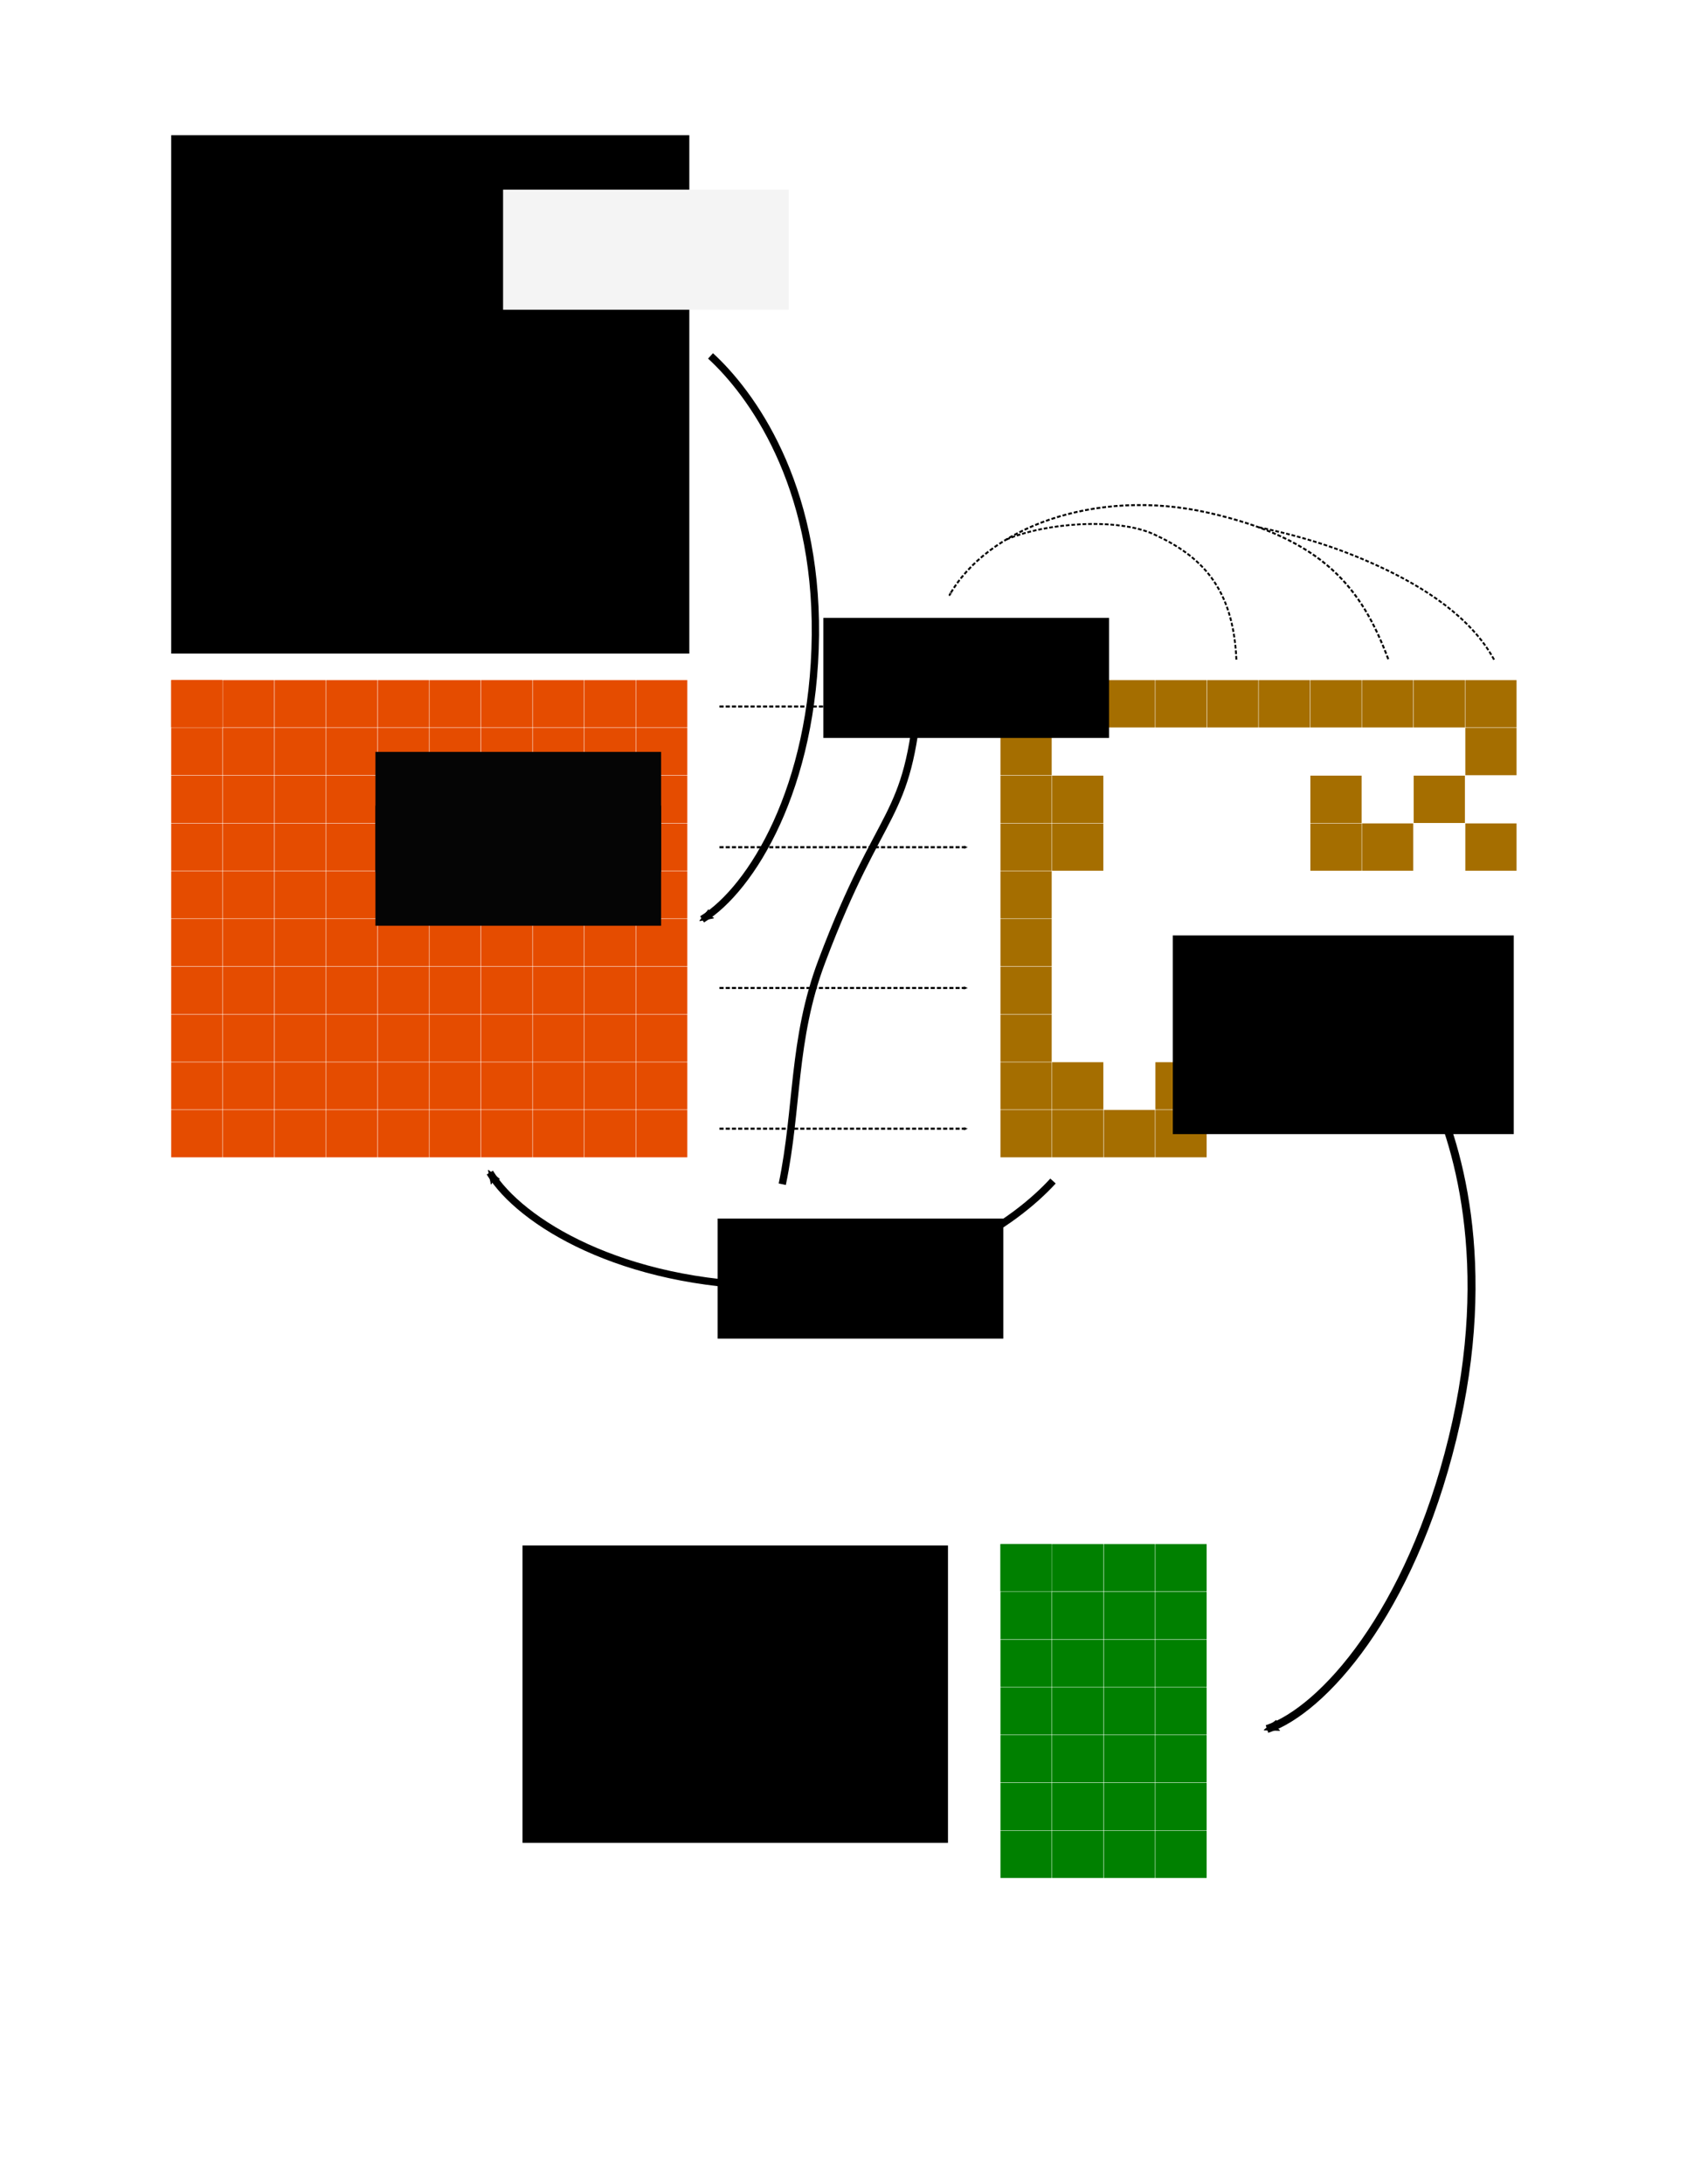 <?xml version="1.0" encoding="UTF-8" standalone="no"?>
<!-- Created with Inkscape (http://www.inkscape.org/) -->

<svg
   xmlns:dc="http://purl.org/dc/elements/1.1/"
   xmlns:cc="http://creativecommons.org/ns#"
   xmlns:rdf="http://www.w3.org/1999/02/22-rdf-syntax-ns#"
   xmlns:svg="http://www.w3.org/2000/svg"
   xmlns="http://www.w3.org/2000/svg"
   xmlns:sodipodi="http://sodipodi.sourceforge.net/DTD/sodipodi-0.dtd"
   xmlns:inkscape="http://www.inkscape.org/namespaces/inkscape"
   width="8.5in"
   height="11in"
   viewBox="0 0 215.9 279.4"
   version="1.1"
   id="svg8"
   inkscape:version="0.92.2 5c3e80d, 2017-08-06"
   sodipodi:docname="HOS2SOCconversionProcess.svg">
  <defs
     id="defs2">
    <marker
       inkscape:stockid="Arrow2Mend"
       orient="auto"
       refY="0.0"
       refX="0.0"
       id="marker13933"
       style="overflow:visible;"
       inkscape:isstock="true">
      <path
         id="path13931"
         style="fill-rule:evenodd;stroke-width:0.625;stroke-linejoin:round;stroke:#000000;stroke-opacity:1;fill:#000000;fill-opacity:1"
         d="M 8.719,4.034 L -2.207,0.016 L 8.719,-4.002 C 6.973,-1.63 6.983,1.616 8.719,4.034 z "
         transform="scale(0.6) rotate(180) translate(0,0)" />
    </marker>
    <marker
       inkscape:isstock="true"
       style="overflow:visible;"
       id="marker13555"
       refX="0.0"
       refY="0.0"
       orient="auto"
       inkscape:stockid="Arrow2Mend"
       inkscape:collect="always">
      <path
         transform="scale(0.6) rotate(180) translate(0,0)"
         d="M 8.719,4.034 L -2.207,0.016 L 8.719,-4.002 C 6.973,-1.63 6.983,1.616 8.719,4.034 z "
         style="fill-rule:evenodd;stroke-width:0.625;stroke-linejoin:round;stroke:#000000;stroke-opacity:1;fill:#000000;fill-opacity:1"
         id="path13553" />
    </marker>
    <marker
       inkscape:stockid="Arrow2Mend"
       orient="auto"
       refY="0.0"
       refX="0.0"
       id="marker13237"
       style="overflow:visible;"
       inkscape:isstock="true"
       inkscape:collect="always">
      <path
         id="path13235"
         style="fill-rule:evenodd;stroke-width:0.625;stroke-linejoin:round;stroke:#000000;stroke-opacity:1;fill:#000000;fill-opacity:1"
         d="M 8.719,4.034 L -2.207,0.016 L 8.719,-4.002 C 6.973,-1.63 6.983,1.616 8.719,4.034 z "
         transform="scale(0.6) rotate(180) translate(0,0)" />
    </marker>
    <marker
       inkscape:isstock="true"
       style="overflow:visible;"
       id="marker13147"
       refX="0.0"
       refY="0.0"
       orient="auto"
       inkscape:stockid="Arrow2Mend"
       inkscape:collect="always">
      <path
         transform="scale(0.6) rotate(180) translate(0,0)"
         d="M 8.719,4.034 L -2.207,0.016 L 8.719,-4.002 C 6.973,-1.63 6.983,1.616 8.719,4.034 z "
         style="fill-rule:evenodd;stroke-width:0.625;stroke-linejoin:round;stroke:#000000;stroke-opacity:1;fill:#000000;fill-opacity:1"
         id="path13145" />
    </marker>
    <marker
       inkscape:stockid="Arrow2Mend"
       orient="auto"
       refY="0.0"
       refX="0.0"
       id="marker12121"
       style="overflow:visible;"
       inkscape:isstock="true">
      <path
         id="path12119"
         style="fill-rule:evenodd;stroke-width:0.625;stroke-linejoin:round;stroke:#000000;stroke-opacity:1;fill:#000000;fill-opacity:1"
         d="M 8.719,4.034 L -2.207,0.016 L 8.719,-4.002 C 6.973,-1.63 6.983,1.616 8.719,4.034 z "
         transform="scale(0.6) rotate(180) translate(0,0)" />
    </marker>
    <marker
       inkscape:isstock="true"
       style="overflow:visible;"
       id="marker11350"
       refX="0.0"
       refY="0.0"
       orient="auto"
       inkscape:stockid="Arrow2Mend">
      <path
         transform="scale(0.6) rotate(180) translate(0,0)"
         d="M 8.719,4.034 L -2.207,0.016 L 8.719,-4.002 C 6.973,-1.63 6.983,1.616 8.719,4.034 z "
         style="fill-rule:evenodd;stroke-width:0.625;stroke-linejoin:round;stroke:#000000;stroke-opacity:1;fill:#000000;fill-opacity:1"
         id="path11348" />
    </marker>
    <marker
       inkscape:stockid="Arrow2Mend"
       orient="auto"
       refY="0.0"
       refX="0.0"
       id="marker9838"
       style="overflow:visible;"
       inkscape:isstock="true"
       inkscape:collect="always">
      <path
         id="path9836"
         style="fill-rule:evenodd;stroke-width:0.625;stroke-linejoin:round;stroke:#000000;stroke-opacity:1;fill:#000000;fill-opacity:1"
         d="M 8.719,4.034 L -2.207,0.016 L 8.719,-4.002 C 6.973,-1.63 6.983,1.616 8.719,4.034 z "
         transform="scale(0.6) rotate(180) translate(0,0)" />
    </marker>
    <marker
       inkscape:stockid="Arrow2Mend"
       orient="auto"
       refY="0.0"
       refX="0.0"
       id="marker7162"
       style="overflow:visible;"
       inkscape:isstock="true">
      <path
         id="path7160"
         style="fill-rule:evenodd;stroke-width:0.625;stroke-linejoin:round;stroke:#000000;stroke-opacity:1;fill:#000000;fill-opacity:1"
         d="M 8.719,4.034 L -2.207,0.016 L 8.719,-4.002 C 6.973,-1.63 6.983,1.616 8.719,4.034 z "
         transform="scale(0.6) rotate(180) translate(0,0)" />
    </marker>
    <marker
       inkscape:isstock="true"
       style="overflow:visible;"
       id="marker6368"
       refX="0.0"
       refY="0.0"
       orient="auto"
       inkscape:stockid="Arrow2Mend"
       inkscape:collect="always">
      <path
         transform="scale(0.6) rotate(180) translate(0,0)"
         d="M 8.719,4.034 L -2.207,0.016 L 8.719,-4.002 C 6.973,-1.63 6.983,1.616 8.719,4.034 z "
         style="fill-rule:evenodd;stroke-width:0.625;stroke-linejoin:round;stroke:#000000;stroke-opacity:1;fill:#000000;fill-opacity:1"
         id="path6366" />
    </marker>
    <marker
       inkscape:stockid="Arrow2Mend"
       orient="auto"
       refY="0.0"
       refX="0.0"
       id="Arrow2Mend"
       style="overflow:visible;"
       inkscape:isstock="true"
       inkscape:collect="always">
      <path
         id="path5652"
         style="fill-rule:evenodd;stroke-width:0.625;stroke-linejoin:round;stroke:#000000;stroke-opacity:1;fill:#000000;fill-opacity:1"
         d="M 8.719,4.034 L -2.207,0.016 L 8.719,-4.002 C 6.973,-1.63 6.983,1.616 8.719,4.034 z "
         transform="scale(0.6) rotate(180) translate(0,0)" />
    </marker>
  </defs>
  <sodipodi:namedview
     id="base"
     pagecolor="#ffffff"
     bordercolor="#666666"
     borderopacity="1.0"
     inkscape:pageopacity="0.0"
     inkscape:pageshadow="2"
     inkscape:zoom="0.51"
     inkscape:cx="351.13636"
     inkscape:cy="590.90909"
     inkscape:document-units="mm"
     inkscape:current-layer="layer2"
     showgrid="false"
     units="in"
     inkscape:window-width="1366"
     inkscape:window-height="711"
     inkscape:window-x="0"
     inkscape:window-y="0"
     inkscape:window-maximized="1"
     inkscape:snap-global="false" />
  <g
     inkscape:label="Layer 1"
     inkscape:groupmode="layer"
     id="layer1"
     transform="translate(0,-17.6)">
    <rect
       inkscape:tile-y0="86.431013"
       inkscape:tile-x0="22.178506"
       inkscape:tile-h="10.442951"
       inkscape:tile-w="11.298908"
       inkscape:tile-cy="91.652489"
       inkscape:tile-cx="27.82796"
       style="opacity:1;fill:#e54c00;fill-opacity:1;stroke:none;stroke-width:0.055;stroke-miterlimit:4;stroke-dasharray:none;stroke-dashoffset:0;stroke-opacity:1"
       id="rect1121"
       width="6.556"
       height="6.055"
       x="21.91"
       y="104.6" />
    <rect
       y="104.6"
       x="21.91"
       height="6.055"
       width="6.556"
       id="use1123"
       style="opacity:1;fill:#e54c00;fill-opacity:1;stroke:none;stroke-width:0.055;stroke-miterlimit:4;stroke-dasharray:none;stroke-dashoffset:0;stroke-opacity:1"
       inkscape:tile-x0="22.178506"
       inkscape:tile-y0="86.431013" />
    <rect
       y="110.71"
       x="21.91"
       height="6.055"
       width="6.556"
       id="use1125"
       style="opacity:1;fill:#e54c00;fill-opacity:1;stroke:none;stroke-width:0.055;stroke-miterlimit:4;stroke-dasharray:none;stroke-dashoffset:0;stroke-opacity:1"
       inkscape:tile-x0="22.178506"
       inkscape:tile-y0="86.431013" />
    <rect
       y="116.82"
       x="21.91"
       height="6.055"
       width="6.556"
       id="use1127"
       style="opacity:1;fill:#e54c00;fill-opacity:1;stroke:none;stroke-width:0.055;stroke-miterlimit:4;stroke-dasharray:none;stroke-dashoffset:0;stroke-opacity:1"
       inkscape:tile-x0="22.178506"
       inkscape:tile-y0="86.431013" />
    <rect
       y="122.929"
       x="21.91"
       height="6.055"
       width="6.556"
       id="use1129"
       style="opacity:1;fill:#e54c00;fill-opacity:1;stroke:none;stroke-width:0.055;stroke-miterlimit:4;stroke-dasharray:none;stroke-dashoffset:0;stroke-opacity:1"
       inkscape:tile-x0="22.178506"
       inkscape:tile-y0="86.431013" />
    <rect
       y="129.039"
       x="21.91"
       height="6.055"
       width="6.556"
       id="use1131"
       style="opacity:1;fill:#e54c00;fill-opacity:1;stroke:none;stroke-width:0.055;stroke-miterlimit:4;stroke-dasharray:none;stroke-dashoffset:0;stroke-opacity:1"
       inkscape:tile-x0="22.178506"
       inkscape:tile-y0="86.431013" />
    <rect
       y="135.148"
       x="21.91"
       height="6.055"
       width="6.556"
       id="use1133"
       style="opacity:1;fill:#e54c00;fill-opacity:1;stroke:none;stroke-width:0.055;stroke-miterlimit:4;stroke-dasharray:none;stroke-dashoffset:0;stroke-opacity:1"
       inkscape:tile-x0="22.178506"
       inkscape:tile-y0="86.431013" />
    <rect
       y="141.258"
       x="21.91"
       height="6.055"
       width="6.556"
       id="use1135"
       style="opacity:1;fill:#e54c00;fill-opacity:1;stroke:none;stroke-width:0.055;stroke-miterlimit:4;stroke-dasharray:none;stroke-dashoffset:0;stroke-opacity:1"
       inkscape:tile-x0="22.178506"
       inkscape:tile-y0="86.431013" />
    <rect
       y="147.368"
       x="21.91"
       height="6.055"
       width="6.556"
       id="use1137"
       style="opacity:1;fill:#e54c00;fill-opacity:1;stroke:none;stroke-width:0.055;stroke-miterlimit:4;stroke-dasharray:none;stroke-dashoffset:0;stroke-opacity:1"
       inkscape:tile-x0="22.178506"
       inkscape:tile-y0="86.431013" />
    <rect
       y="153.477"
       x="21.91"
       height="6.055"
       width="6.556"
       id="use1139"
       style="opacity:1;fill:#e54c00;fill-opacity:1;stroke:none;stroke-width:0.055;stroke-miterlimit:4;stroke-dasharray:none;stroke-dashoffset:0;stroke-opacity:1"
       inkscape:tile-x0="22.178506"
       inkscape:tile-y0="86.431013" />
    <rect
       y="159.587"
       x="21.91"
       height="6.055"
       width="6.556"
       id="use1141"
       style="opacity:1;fill:#e54c00;fill-opacity:1;stroke:none;stroke-width:0.055;stroke-miterlimit:4;stroke-dasharray:none;stroke-dashoffset:0;stroke-opacity:1"
       inkscape:tile-x0="22.178506"
       inkscape:tile-y0="86.431013" />
    <rect
       y="104.6"
       x="28.52"
       height="6.055"
       width="6.556"
       id="use1143"
       style="opacity:1;fill:#e54c00;fill-opacity:1;stroke:none;stroke-width:0.055;stroke-miterlimit:4;stroke-dasharray:none;stroke-dashoffset:0;stroke-opacity:1"
       inkscape:tile-x0="22.178506"
       inkscape:tile-y0="86.431013" />
    <rect
       y="110.71"
       x="28.52"
       height="6.055"
       width="6.556"
       id="use1145"
       style="opacity:1;fill:#e54c00;fill-opacity:1;stroke:none;stroke-width:0.055;stroke-miterlimit:4;stroke-dasharray:none;stroke-dashoffset:0;stroke-opacity:1"
       inkscape:tile-x0="22.178506"
       inkscape:tile-y0="86.431013" />
    <rect
       y="116.82"
       x="28.52"
       height="6.055"
       width="6.556"
       id="use1147"
       style="opacity:1;fill:#e54c00;fill-opacity:1;stroke:none;stroke-width:0.055;stroke-miterlimit:4;stroke-dasharray:none;stroke-dashoffset:0;stroke-opacity:1"
       inkscape:tile-x0="22.178506"
       inkscape:tile-y0="86.431013" />
    <rect
       y="122.929"
       x="28.52"
       height="6.055"
       width="6.556"
       id="use1149"
       style="opacity:1;fill:#e54c00;fill-opacity:1;stroke:none;stroke-width:0.055;stroke-miterlimit:4;stroke-dasharray:none;stroke-dashoffset:0;stroke-opacity:1"
       inkscape:tile-x0="22.178506"
       inkscape:tile-y0="86.431013" />
    <rect
       y="129.039"
       x="28.52"
       height="6.055"
       width="6.556"
       id="use1151"
       style="opacity:1;fill:#e54c00;fill-opacity:1;stroke:none;stroke-width:0.055;stroke-miterlimit:4;stroke-dasharray:none;stroke-dashoffset:0;stroke-opacity:1"
       inkscape:tile-x0="22.178506"
       inkscape:tile-y0="86.431013" />
    <rect
       y="135.148"
       x="28.52"
       height="6.055"
       width="6.556"
       id="use1153"
       style="opacity:1;fill:#e54c00;fill-opacity:1;stroke:none;stroke-width:0.055;stroke-miterlimit:4;stroke-dasharray:none;stroke-dashoffset:0;stroke-opacity:1"
       inkscape:tile-x0="22.178506"
       inkscape:tile-y0="86.431013" />
    <rect
       y="141.258"
       x="28.52"
       height="6.055"
       width="6.556"
       id="use1155"
       style="opacity:1;fill:#e54c00;fill-opacity:1;stroke:none;stroke-width:0.055;stroke-miterlimit:4;stroke-dasharray:none;stroke-dashoffset:0;stroke-opacity:1"
       inkscape:tile-x0="22.178506"
       inkscape:tile-y0="86.431013" />
    <rect
       y="147.368"
       x="28.52"
       height="6.055"
       width="6.556"
       id="use1157"
       style="opacity:1;fill:#e54c00;fill-opacity:1;stroke:none;stroke-width:0.055;stroke-miterlimit:4;stroke-dasharray:none;stroke-dashoffset:0;stroke-opacity:1"
       inkscape:tile-x0="22.178506"
       inkscape:tile-y0="86.431013" />
    <rect
       y="153.477"
       x="28.52"
       height="6.055"
       width="6.556"
       id="use1159"
       style="opacity:1;fill:#e54c00;fill-opacity:1;stroke:none;stroke-width:0.055;stroke-miterlimit:4;stroke-dasharray:none;stroke-dashoffset:0;stroke-opacity:1"
       inkscape:tile-x0="22.178506"
       inkscape:tile-y0="86.431013" />
    <rect
       y="159.587"
       x="28.52"
       height="6.055"
       width="6.556"
       id="use1161"
       style="opacity:1;fill:#e54c00;fill-opacity:1;stroke:none;stroke-width:0.055;stroke-miterlimit:4;stroke-dasharray:none;stroke-dashoffset:0;stroke-opacity:1"
       inkscape:tile-x0="22.178506"
       inkscape:tile-y0="86.431013" />
    <rect
       y="104.6"
       x="35.13"
       height="6.055"
       width="6.556"
       id="use1163"
       style="opacity:1;fill:#e54c00;fill-opacity:1;stroke:none;stroke-width:0.055;stroke-miterlimit:4;stroke-dasharray:none;stroke-dashoffset:0;stroke-opacity:1"
       inkscape:tile-x0="22.178506"
       inkscape:tile-y0="86.431013" />
    <rect
       y="110.71"
       x="35.13"
       height="6.055"
       width="6.556"
       id="use1165"
       style="opacity:1;fill:#e54c00;fill-opacity:1;stroke:none;stroke-width:0.055;stroke-miterlimit:4;stroke-dasharray:none;stroke-dashoffset:0;stroke-opacity:1"
       inkscape:tile-x0="22.178506"
       inkscape:tile-y0="86.431013" />
    <rect
       y="116.82"
       x="35.13"
       height="6.055"
       width="6.556"
       id="use1167"
       style="opacity:1;fill:#e54c00;fill-opacity:1;stroke:none;stroke-width:0.055;stroke-miterlimit:4;stroke-dasharray:none;stroke-dashoffset:0;stroke-opacity:1"
       inkscape:tile-x0="22.178506"
       inkscape:tile-y0="86.431013" />
    <rect
       y="122.929"
       x="35.13"
       height="6.055"
       width="6.556"
       id="use1169"
       style="opacity:1;fill:#e54c00;fill-opacity:1;stroke:none;stroke-width:0.055;stroke-miterlimit:4;stroke-dasharray:none;stroke-dashoffset:0;stroke-opacity:1"
       inkscape:tile-x0="22.178506"
       inkscape:tile-y0="86.431013" />
    <rect
       y="129.039"
       x="35.13"
       height="6.055"
       width="6.556"
       id="use1171"
       style="opacity:1;fill:#e54c00;fill-opacity:1;stroke:none;stroke-width:0.055;stroke-miterlimit:4;stroke-dasharray:none;stroke-dashoffset:0;stroke-opacity:1"
       inkscape:tile-x0="22.178506"
       inkscape:tile-y0="86.431013" />
    <rect
       y="135.148"
       x="35.13"
       height="6.055"
       width="6.556"
       id="use1173"
       style="opacity:1;fill:#e54c00;fill-opacity:1;stroke:none;stroke-width:0.055;stroke-miterlimit:4;stroke-dasharray:none;stroke-dashoffset:0;stroke-opacity:1"
       inkscape:tile-x0="22.178506"
       inkscape:tile-y0="86.431013" />
    <rect
       y="141.258"
       x="35.13"
       height="6.055"
       width="6.556"
       id="use1175"
       style="opacity:1;fill:#e54c00;fill-opacity:1;stroke:none;stroke-width:0.055;stroke-miterlimit:4;stroke-dasharray:none;stroke-dashoffset:0;stroke-opacity:1"
       inkscape:tile-x0="22.178506"
       inkscape:tile-y0="86.431013" />
    <rect
       y="147.368"
       x="35.13"
       height="6.055"
       width="6.556"
       id="use1177"
       style="opacity:1;fill:#e54c00;fill-opacity:1;stroke:none;stroke-width:0.055;stroke-miterlimit:4;stroke-dasharray:none;stroke-dashoffset:0;stroke-opacity:1"
       inkscape:tile-x0="22.178506"
       inkscape:tile-y0="86.431013" />
    <rect
       y="153.477"
       x="35.13"
       height="6.055"
       width="6.556"
       id="use1179"
       style="opacity:1;fill:#e54c00;fill-opacity:1;stroke:none;stroke-width:0.055;stroke-miterlimit:4;stroke-dasharray:none;stroke-dashoffset:0;stroke-opacity:1"
       inkscape:tile-x0="22.178506"
       inkscape:tile-y0="86.431013" />
    <rect
       y="159.587"
       x="35.13"
       height="6.055"
       width="6.556"
       id="use1181"
       style="opacity:1;fill:#e54c00;fill-opacity:1;stroke:none;stroke-width:0.055;stroke-miterlimit:4;stroke-dasharray:none;stroke-dashoffset:0;stroke-opacity:1"
       inkscape:tile-x0="22.178506"
       inkscape:tile-y0="86.431013" />
    <rect
       y="104.6"
       x="41.741"
       height="6.055"
       width="6.556"
       id="use1183"
       style="opacity:1;fill:#e54c00;fill-opacity:1;stroke:none;stroke-width:0.055;stroke-miterlimit:4;stroke-dasharray:none;stroke-dashoffset:0;stroke-opacity:1"
       inkscape:tile-x0="22.178506"
       inkscape:tile-y0="86.431013" />
    <rect
       y="110.71"
       x="41.741"
       height="6.055"
       width="6.556"
       id="use1185"
       style="opacity:1;fill:#e54c00;fill-opacity:1;stroke:none;stroke-width:0.055;stroke-miterlimit:4;stroke-dasharray:none;stroke-dashoffset:0;stroke-opacity:1"
       inkscape:tile-x0="22.178506"
       inkscape:tile-y0="86.431013" />
    <rect
       y="116.82"
       x="41.741"
       height="6.055"
       width="6.556"
       id="use1187"
       style="opacity:1;fill:#e54c00;fill-opacity:1;stroke:none;stroke-width:0.055;stroke-miterlimit:4;stroke-dasharray:none;stroke-dashoffset:0;stroke-opacity:1"
       inkscape:tile-x0="22.178506"
       inkscape:tile-y0="86.431013" />
    <rect
       y="122.929"
       x="41.741"
       height="6.055"
       width="6.556"
       id="use1189"
       style="opacity:1;fill:#e54c00;fill-opacity:1;stroke:none;stroke-width:0.055;stroke-miterlimit:4;stroke-dasharray:none;stroke-dashoffset:0;stroke-opacity:1"
       inkscape:tile-x0="22.178506"
       inkscape:tile-y0="86.431013" />
    <rect
       y="129.039"
       x="41.741"
       height="6.055"
       width="6.556"
       id="use1191"
       style="opacity:1;fill:#e54c00;fill-opacity:1;stroke:none;stroke-width:0.055;stroke-miterlimit:4;stroke-dasharray:none;stroke-dashoffset:0;stroke-opacity:1"
       inkscape:tile-x0="22.178506"
       inkscape:tile-y0="86.431013" />
    <rect
       y="135.148"
       x="41.741"
       height="6.055"
       width="6.556"
       id="use1193"
       style="opacity:1;fill:#e54c00;fill-opacity:1;stroke:none;stroke-width:0.055;stroke-miterlimit:4;stroke-dasharray:none;stroke-dashoffset:0;stroke-opacity:1"
       inkscape:tile-x0="22.178506"
       inkscape:tile-y0="86.431013" />
    <rect
       y="141.258"
       x="41.741"
       height="6.055"
       width="6.556"
       id="use1195"
       style="opacity:1;fill:#e54c00;fill-opacity:1;stroke:none;stroke-width:0.055;stroke-miterlimit:4;stroke-dasharray:none;stroke-dashoffset:0;stroke-opacity:1"
       inkscape:tile-x0="22.178506"
       inkscape:tile-y0="86.431013" />
    <rect
       y="147.368"
       x="41.741"
       height="6.055"
       width="6.556"
       id="use1197"
       style="opacity:1;fill:#e54c00;fill-opacity:1;stroke:none;stroke-width:0.055;stroke-miterlimit:4;stroke-dasharray:none;stroke-dashoffset:0;stroke-opacity:1"
       inkscape:tile-x0="22.178506"
       inkscape:tile-y0="86.431013" />
    <rect
       y="153.477"
       x="41.741"
       height="6.055"
       width="6.556"
       id="use1199"
       style="opacity:1;fill:#e54c00;fill-opacity:1;stroke:none;stroke-width:0.055;stroke-miterlimit:4;stroke-dasharray:none;stroke-dashoffset:0;stroke-opacity:1"
       inkscape:tile-x0="22.178506"
       inkscape:tile-y0="86.431013" />
    <rect
       y="159.587"
       x="41.741"
       height="6.055"
       width="6.556"
       id="use1201"
       style="opacity:1;fill:#e54c00;fill-opacity:1;stroke:none;stroke-width:0.055;stroke-miterlimit:4;stroke-dasharray:none;stroke-dashoffset:0;stroke-opacity:1"
       inkscape:tile-x0="22.178506"
       inkscape:tile-y0="86.431013" />
    <rect
       y="104.6"
       x="48.351"
       height="6.055"
       width="6.556"
       id="use1203"
       style="opacity:1;fill:#e54c00;fill-opacity:1;stroke:none;stroke-width:0.055;stroke-miterlimit:4;stroke-dasharray:none;stroke-dashoffset:0;stroke-opacity:1"
       inkscape:tile-x0="22.178506"
       inkscape:tile-y0="86.431013" />
    <rect
       y="110.71"
       x="48.351"
       height="6.055"
       width="6.556"
       id="use1205"
       style="opacity:1;fill:#e54c00;fill-opacity:1;stroke:none;stroke-width:0.055;stroke-miterlimit:4;stroke-dasharray:none;stroke-dashoffset:0;stroke-opacity:1"
       inkscape:tile-x0="22.178506"
       inkscape:tile-y0="86.431013" />
    <rect
       y="116.82"
       x="48.351"
       height="6.055"
       width="6.556"
       id="use1207"
       style="opacity:1;fill:#e54c00;fill-opacity:1;stroke:none;stroke-width:0.055;stroke-miterlimit:4;stroke-dasharray:none;stroke-dashoffset:0;stroke-opacity:1"
       inkscape:tile-x0="22.178506"
       inkscape:tile-y0="86.431013" />
    <rect
       y="122.929"
       x="48.351"
       height="6.055"
       width="6.556"
       id="use1209"
       style="opacity:1;fill:#e54c00;fill-opacity:1;stroke:none;stroke-width:0.055;stroke-miterlimit:4;stroke-dasharray:none;stroke-dashoffset:0;stroke-opacity:1"
       inkscape:tile-x0="22.178506"
       inkscape:tile-y0="86.431013" />
    <rect
       y="129.039"
       x="48.351"
       height="6.055"
       width="6.556"
       id="use1211"
       style="opacity:1;fill:#e54c00;fill-opacity:1;stroke:none;stroke-width:0.055;stroke-miterlimit:4;stroke-dasharray:none;stroke-dashoffset:0;stroke-opacity:1"
       inkscape:tile-x0="22.178506"
       inkscape:tile-y0="86.431013" />
    <rect
       y="135.148"
       x="48.351"
       height="6.055"
       width="6.556"
       id="use1213"
       style="opacity:1;fill:#e54c00;fill-opacity:1;stroke:none;stroke-width:0.055;stroke-miterlimit:4;stroke-dasharray:none;stroke-dashoffset:0;stroke-opacity:1"
       inkscape:tile-x0="22.178506"
       inkscape:tile-y0="86.431013" />
    <rect
       y="141.258"
       x="48.351"
       height="6.055"
       width="6.556"
       id="use1215"
       style="opacity:1;fill:#e54c00;fill-opacity:1;stroke:none;stroke-width:0.055;stroke-miterlimit:4;stroke-dasharray:none;stroke-dashoffset:0;stroke-opacity:1"
       inkscape:tile-x0="22.178506"
       inkscape:tile-y0="86.431013" />
    <rect
       y="147.368"
       x="48.351"
       height="6.055"
       width="6.556"
       id="use1217"
       style="opacity:1;fill:#e54c00;fill-opacity:1;stroke:none;stroke-width:0.055;stroke-miterlimit:4;stroke-dasharray:none;stroke-dashoffset:0;stroke-opacity:1"
       inkscape:tile-x0="22.178506"
       inkscape:tile-y0="86.431013" />
    <rect
       y="153.477"
       x="48.351"
       height="6.055"
       width="6.556"
       id="use1219"
       style="opacity:1;fill:#e54c00;fill-opacity:1;stroke:none;stroke-width:0.055;stroke-miterlimit:4;stroke-dasharray:none;stroke-dashoffset:0;stroke-opacity:1"
       inkscape:tile-x0="22.178506"
       inkscape:tile-y0="86.431013" />
    <rect
       y="159.587"
       x="48.351"
       height="6.055"
       width="6.556"
       id="use1221"
       style="opacity:1;fill:#e54c00;fill-opacity:1;stroke:none;stroke-width:0.055;stroke-miterlimit:4;stroke-dasharray:none;stroke-dashoffset:0;stroke-opacity:1"
       inkscape:tile-x0="22.178506"
       inkscape:tile-y0="86.431013" />
    <rect
       y="104.6"
       x="54.961"
       height="6.055"
       width="6.556"
       id="use1223"
       style="opacity:1;fill:#e54c00;fill-opacity:1;stroke:none;stroke-width:0.055;stroke-miterlimit:4;stroke-dasharray:none;stroke-dashoffset:0;stroke-opacity:1"
       inkscape:tile-x0="22.178506"
       inkscape:tile-y0="86.431013" />
    <rect
       y="110.71"
       x="54.961"
       height="6.055"
       width="6.556"
       id="use1225"
       style="opacity:1;fill:#e54c00;fill-opacity:1;stroke:none;stroke-width:0.055;stroke-miterlimit:4;stroke-dasharray:none;stroke-dashoffset:0;stroke-opacity:1"
       inkscape:tile-x0="22.178506"
       inkscape:tile-y0="86.431013" />
    <rect
       y="116.82"
       x="54.961"
       height="6.055"
       width="6.556"
       id="use1227"
       style="opacity:1;fill:#e54c00;fill-opacity:1;stroke:none;stroke-width:0.055;stroke-miterlimit:4;stroke-dasharray:none;stroke-dashoffset:0;stroke-opacity:1"
       inkscape:tile-x0="22.178506"
       inkscape:tile-y0="86.431013" />
    <rect
       y="122.929"
       x="54.961"
       height="6.055"
       width="6.556"
       id="use1229"
       style="opacity:1;fill:#e54c00;fill-opacity:1;stroke:none;stroke-width:0.055;stroke-miterlimit:4;stroke-dasharray:none;stroke-dashoffset:0;stroke-opacity:1"
       inkscape:tile-x0="22.178506"
       inkscape:tile-y0="86.431013" />
    <rect
       y="129.039"
       x="54.961"
       height="6.055"
       width="6.556"
       id="use1231"
       style="opacity:1;fill:#e54c00;fill-opacity:1;stroke:none;stroke-width:0.055;stroke-miterlimit:4;stroke-dasharray:none;stroke-dashoffset:0;stroke-opacity:1"
       inkscape:tile-x0="22.178506"
       inkscape:tile-y0="86.431013" />
    <rect
       y="135.148"
       x="54.961"
       height="6.055"
       width="6.556"
       id="use1233"
       style="opacity:1;fill:#e54c00;fill-opacity:1;stroke:none;stroke-width:0.055;stroke-miterlimit:4;stroke-dasharray:none;stroke-dashoffset:0;stroke-opacity:1"
       inkscape:tile-x0="22.178506"
       inkscape:tile-y0="86.431013" />
    <rect
       y="141.258"
       x="54.961"
       height="6.055"
       width="6.556"
       id="use1235"
       style="opacity:1;fill:#e54c00;fill-opacity:1;stroke:none;stroke-width:0.055;stroke-miterlimit:4;stroke-dasharray:none;stroke-dashoffset:0;stroke-opacity:1"
       inkscape:tile-x0="22.178506"
       inkscape:tile-y0="86.431013" />
    <rect
       y="147.368"
       x="54.961"
       height="6.055"
       width="6.556"
       id="use1237"
       style="opacity:1;fill:#e54c00;fill-opacity:1;stroke:none;stroke-width:0.055;stroke-miterlimit:4;stroke-dasharray:none;stroke-dashoffset:0;stroke-opacity:1"
       inkscape:tile-x0="22.178506"
       inkscape:tile-y0="86.431013" />
    <rect
       y="153.477"
       x="54.961"
       height="6.055"
       width="6.556"
       id="use1239"
       style="opacity:1;fill:#e54c00;fill-opacity:1;stroke:none;stroke-width:0.055;stroke-miterlimit:4;stroke-dasharray:none;stroke-dashoffset:0;stroke-opacity:1"
       inkscape:tile-x0="22.178506"
       inkscape:tile-y0="86.431013" />
    <rect
       y="159.587"
       x="54.961"
       height="6.055"
       width="6.556"
       id="use1241"
       style="opacity:1;fill:#e54c00;fill-opacity:1;stroke:none;stroke-width:0.055;stroke-miterlimit:4;stroke-dasharray:none;stroke-dashoffset:0;stroke-opacity:1"
       inkscape:tile-x0="22.178506"
       inkscape:tile-y0="86.431013" />
    <rect
       y="104.6"
       x="61.572"
       height="6.055"
       width="6.556"
       id="use1243"
       style="opacity:1;fill:#e54c00;fill-opacity:1;stroke:none;stroke-width:0.055;stroke-miterlimit:4;stroke-dasharray:none;stroke-dashoffset:0;stroke-opacity:1"
       inkscape:tile-x0="22.178506"
       inkscape:tile-y0="86.431013" />
    <rect
       y="110.71"
       x="61.572"
       height="6.055"
       width="6.556"
       id="use1245"
       style="opacity:1;fill:#e54c00;fill-opacity:1;stroke:none;stroke-width:0.055;stroke-miterlimit:4;stroke-dasharray:none;stroke-dashoffset:0;stroke-opacity:1"
       inkscape:tile-x0="22.178506"
       inkscape:tile-y0="86.431013" />
    <rect
       y="116.82"
       x="61.572"
       height="6.055"
       width="6.556"
       id="use1247"
       style="opacity:1;fill:#e54c00;fill-opacity:1;stroke:none;stroke-width:0.055;stroke-miterlimit:4;stroke-dasharray:none;stroke-dashoffset:0;stroke-opacity:1"
       inkscape:tile-x0="22.178506"
       inkscape:tile-y0="86.431013" />
    <rect
       y="122.929"
       x="61.572"
       height="6.055"
       width="6.556"
       id="use1249"
       style="opacity:1;fill:#e54c00;fill-opacity:1;stroke:none;stroke-width:0.055;stroke-miterlimit:4;stroke-dasharray:none;stroke-dashoffset:0;stroke-opacity:1"
       inkscape:tile-x0="22.178506"
       inkscape:tile-y0="86.431013" />
    <rect
       y="129.039"
       x="61.572"
       height="6.055"
       width="6.556"
       id="use1251"
       style="opacity:1;fill:#e54c00;fill-opacity:1;stroke:none;stroke-width:0.055;stroke-miterlimit:4;stroke-dasharray:none;stroke-dashoffset:0;stroke-opacity:1"
       inkscape:tile-x0="22.178506"
       inkscape:tile-y0="86.431013" />
    <rect
       y="135.148"
       x="61.572"
       height="6.055"
       width="6.556"
       id="use1253"
       style="opacity:1;fill:#e54c00;fill-opacity:1;stroke:none;stroke-width:0.055;stroke-miterlimit:4;stroke-dasharray:none;stroke-dashoffset:0;stroke-opacity:1"
       inkscape:tile-x0="22.178506"
       inkscape:tile-y0="86.431013" />
    <rect
       y="141.258"
       x="61.572"
       height="6.055"
       width="6.556"
       id="use1255"
       style="opacity:1;fill:#e54c00;fill-opacity:1;stroke:none;stroke-width:0.055;stroke-miterlimit:4;stroke-dasharray:none;stroke-dashoffset:0;stroke-opacity:1"
       inkscape:tile-x0="22.178506"
       inkscape:tile-y0="86.431013" />
    <rect
       y="147.368"
       x="61.572"
       height="6.055"
       width="6.556"
       id="use1257"
       style="opacity:1;fill:#e54c00;fill-opacity:1;stroke:none;stroke-width:0.055;stroke-miterlimit:4;stroke-dasharray:none;stroke-dashoffset:0;stroke-opacity:1"
       inkscape:tile-x0="22.178506"
       inkscape:tile-y0="86.431013" />
    <rect
       y="153.477"
       x="61.572"
       height="6.055"
       width="6.556"
       id="use1259"
       style="opacity:1;fill:#e54c00;fill-opacity:1;stroke:none;stroke-width:0.055;stroke-miterlimit:4;stroke-dasharray:none;stroke-dashoffset:0;stroke-opacity:1"
       inkscape:tile-x0="22.178506"
       inkscape:tile-y0="86.431013" />
    <rect
       y="159.587"
       x="61.572"
       height="6.055"
       width="6.556"
       id="use1261"
       style="opacity:1;fill:#e54c00;fill-opacity:1;stroke:none;stroke-width:0.055;stroke-miterlimit:4;stroke-dasharray:none;stroke-dashoffset:0;stroke-opacity:1"
       inkscape:tile-x0="22.178506"
       inkscape:tile-y0="86.431013" />
    <rect
       y="104.6"
       x="68.182"
       height="6.055"
       width="6.556"
       id="use1263"
       style="opacity:1;fill:#e54c00;fill-opacity:1;stroke:none;stroke-width:0.055;stroke-miterlimit:4;stroke-dasharray:none;stroke-dashoffset:0;stroke-opacity:1"
       inkscape:tile-x0="22.178506"
       inkscape:tile-y0="86.431013" />
    <rect
       y="110.71"
       x="68.182"
       height="6.055"
       width="6.556"
       id="use1265"
       style="opacity:1;fill:#e54c00;fill-opacity:1;stroke:none;stroke-width:0.055;stroke-miterlimit:4;stroke-dasharray:none;stroke-dashoffset:0;stroke-opacity:1"
       inkscape:tile-x0="22.178506"
       inkscape:tile-y0="86.431013" />
    <rect
       y="116.82"
       x="68.182"
       height="6.055"
       width="6.556"
       id="use1267"
       style="opacity:1;fill:#e54c00;fill-opacity:1;stroke:none;stroke-width:0.055;stroke-miterlimit:4;stroke-dasharray:none;stroke-dashoffset:0;stroke-opacity:1"
       inkscape:tile-x0="22.178506"
       inkscape:tile-y0="86.431013" />
    <rect
       y="122.929"
       x="68.182"
       height="6.055"
       width="6.556"
       id="use1269"
       style="opacity:1;fill:#e54c00;fill-opacity:1;stroke:none;stroke-width:0.055;stroke-miterlimit:4;stroke-dasharray:none;stroke-dashoffset:0;stroke-opacity:1"
       inkscape:tile-x0="22.178506"
       inkscape:tile-y0="86.431013" />
    <rect
       y="129.039"
       x="68.182"
       height="6.055"
       width="6.556"
       id="use1271"
       style="opacity:1;fill:#e54c00;fill-opacity:1;stroke:none;stroke-width:0.055;stroke-miterlimit:4;stroke-dasharray:none;stroke-dashoffset:0;stroke-opacity:1"
       inkscape:tile-x0="22.178506"
       inkscape:tile-y0="86.431013" />
    <rect
       y="135.148"
       x="68.182"
       height="6.055"
       width="6.556"
       id="use1273"
       style="opacity:1;fill:#e54c00;fill-opacity:1;stroke:none;stroke-width:0.055;stroke-miterlimit:4;stroke-dasharray:none;stroke-dashoffset:0;stroke-opacity:1"
       inkscape:tile-x0="22.178506"
       inkscape:tile-y0="86.431013" />
    <rect
       y="141.258"
       x="68.182"
       height="6.055"
       width="6.556"
       id="use1275"
       style="opacity:1;fill:#e54c00;fill-opacity:1;stroke:none;stroke-width:0.055;stroke-miterlimit:4;stroke-dasharray:none;stroke-dashoffset:0;stroke-opacity:1"
       inkscape:tile-x0="22.178506"
       inkscape:tile-y0="86.431013" />
    <rect
       y="147.368"
       x="68.182"
       height="6.055"
       width="6.556"
       id="use1277"
       style="opacity:1;fill:#e54c00;fill-opacity:1;stroke:none;stroke-width:0.055;stroke-miterlimit:4;stroke-dasharray:none;stroke-dashoffset:0;stroke-opacity:1"
       inkscape:tile-x0="22.178506"
       inkscape:tile-y0="86.431013" />
    <rect
       y="153.477"
       x="68.182"
       height="6.055"
       width="6.556"
       id="use1279"
       style="opacity:1;fill:#e54c00;fill-opacity:1;stroke:none;stroke-width:0.055;stroke-miterlimit:4;stroke-dasharray:none;stroke-dashoffset:0;stroke-opacity:1"
       inkscape:tile-x0="22.178506"
       inkscape:tile-y0="86.431013" />
    <rect
       y="159.587"
       x="68.182"
       height="6.055"
       width="6.556"
       id="use1281"
       style="opacity:1;fill:#e54c00;fill-opacity:1;stroke:none;stroke-width:0.055;stroke-miterlimit:4;stroke-dasharray:none;stroke-dashoffset:0;stroke-opacity:1"
       inkscape:tile-x0="22.178506"
       inkscape:tile-y0="86.431013" />
    <rect
       y="104.6"
       x="74.793"
       height="6.055"
       width="6.556"
       id="use1283"
       style="opacity:1;fill:#e54c00;fill-opacity:1;stroke:none;stroke-width:0.055;stroke-miterlimit:4;stroke-dasharray:none;stroke-dashoffset:0;stroke-opacity:1"
       inkscape:tile-x0="22.178506"
       inkscape:tile-y0="86.431013" />
    <rect
       y="110.71"
       x="74.793"
       height="6.055"
       width="6.556"
       id="use1285"
       style="opacity:1;fill:#e54c00;fill-opacity:1;stroke:none;stroke-width:0.055;stroke-miterlimit:4;stroke-dasharray:none;stroke-dashoffset:0;stroke-opacity:1"
       inkscape:tile-x0="22.178506"
       inkscape:tile-y0="86.431013" />
    <rect
       y="116.82"
       x="74.793"
       height="6.055"
       width="6.556"
       id="use1287"
       style="opacity:1;fill:#e54c00;fill-opacity:1;stroke:none;stroke-width:0.055;stroke-miterlimit:4;stroke-dasharray:none;stroke-dashoffset:0;stroke-opacity:1"
       inkscape:tile-x0="22.178506"
       inkscape:tile-y0="86.431013" />
    <rect
       y="122.929"
       x="74.793"
       height="6.055"
       width="6.556"
       id="use1289"
       style="opacity:1;fill:#e54c00;fill-opacity:1;stroke:none;stroke-width:0.055;stroke-miterlimit:4;stroke-dasharray:none;stroke-dashoffset:0;stroke-opacity:1"
       inkscape:tile-x0="22.178506"
       inkscape:tile-y0="86.431013" />
    <rect
       y="129.039"
       x="74.793"
       height="6.055"
       width="6.556"
       id="use1291"
       style="opacity:1;fill:#e54c00;fill-opacity:1;stroke:none;stroke-width:0.055;stroke-miterlimit:4;stroke-dasharray:none;stroke-dashoffset:0;stroke-opacity:1"
       inkscape:tile-x0="22.178506"
       inkscape:tile-y0="86.431013" />
    <rect
       y="135.148"
       x="74.793"
       height="6.055"
       width="6.556"
       id="use1293"
       style="opacity:1;fill:#e54c00;fill-opacity:1;stroke:none;stroke-width:0.055;stroke-miterlimit:4;stroke-dasharray:none;stroke-dashoffset:0;stroke-opacity:1"
       inkscape:tile-x0="22.178506"
       inkscape:tile-y0="86.431013" />
    <rect
       y="141.258"
       x="74.793"
       height="6.055"
       width="6.556"
       id="use1295"
       style="opacity:1;fill:#e54c00;fill-opacity:1;stroke:none;stroke-width:0.055;stroke-miterlimit:4;stroke-dasharray:none;stroke-dashoffset:0;stroke-opacity:1"
       inkscape:tile-x0="22.178506"
       inkscape:tile-y0="86.431013" />
    <rect
       y="147.368"
       x="74.793"
       height="6.055"
       width="6.556"
       id="use1297"
       style="opacity:1;fill:#e54c00;fill-opacity:1;stroke:none;stroke-width:0.055;stroke-miterlimit:4;stroke-dasharray:none;stroke-dashoffset:0;stroke-opacity:1"
       inkscape:tile-x0="22.178506"
       inkscape:tile-y0="86.431013" />
    <rect
       y="153.477"
       x="74.793"
       height="6.055"
       width="6.556"
       id="use1299"
       style="opacity:1;fill:#e54c00;fill-opacity:1;stroke:none;stroke-width:0.055;stroke-miterlimit:4;stroke-dasharray:none;stroke-dashoffset:0;stroke-opacity:1"
       inkscape:tile-x0="22.178506"
       inkscape:tile-y0="86.431013" />
    <rect
       y="159.587"
       x="74.793"
       height="6.055"
       width="6.556"
       id="use1301"
       style="opacity:1;fill:#e54c00;fill-opacity:1;stroke:none;stroke-width:0.055;stroke-miterlimit:4;stroke-dasharray:none;stroke-dashoffset:0;stroke-opacity:1"
       inkscape:tile-x0="22.178506"
       inkscape:tile-y0="86.431013" />
    <rect
       y="104.6"
       x="81.403"
       height="6.055"
       width="6.556"
       id="use1303"
       style="opacity:1;fill:#e54c00;fill-opacity:1;stroke:none;stroke-width:0.055;stroke-miterlimit:4;stroke-dasharray:none;stroke-dashoffset:0;stroke-opacity:1"
       inkscape:tile-x0="22.178506"
       inkscape:tile-y0="86.431013" />
    <rect
       y="110.71"
       x="81.403"
       height="6.055"
       width="6.556"
       id="use1305"
       style="opacity:1;fill:#e54c00;fill-opacity:1;stroke:none;stroke-width:0.055;stroke-miterlimit:4;stroke-dasharray:none;stroke-dashoffset:0;stroke-opacity:1"
       inkscape:tile-x0="22.178506"
       inkscape:tile-y0="86.431013" />
    <rect
       y="116.82"
       x="81.403"
       height="6.055"
       width="6.556"
       id="use1307"
       style="opacity:1;fill:#e54c00;fill-opacity:1;stroke:none;stroke-width:0.055;stroke-miterlimit:4;stroke-dasharray:none;stroke-dashoffset:0;stroke-opacity:1"
       inkscape:tile-x0="22.178506"
       inkscape:tile-y0="86.431013" />
    <rect
       y="122.929"
       x="81.403"
       height="6.055"
       width="6.556"
       id="use1309"
       style="opacity:1;fill:#e54c00;fill-opacity:1;stroke:none;stroke-width:0.055;stroke-miterlimit:4;stroke-dasharray:none;stroke-dashoffset:0;stroke-opacity:1"
       inkscape:tile-x0="22.178506"
       inkscape:tile-y0="86.431013" />
    <rect
       y="129.039"
       x="81.403"
       height="6.055"
       width="6.556"
       id="use1311"
       style="opacity:1;fill:#e54c00;fill-opacity:1;stroke:none;stroke-width:0.055;stroke-miterlimit:4;stroke-dasharray:none;stroke-dashoffset:0;stroke-opacity:1"
       inkscape:tile-x0="22.178506"
       inkscape:tile-y0="86.431013" />
    <rect
       y="135.148"
       x="81.403"
       height="6.055"
       width="6.556"
       id="use1313"
       style="opacity:1;fill:#e54c00;fill-opacity:1;stroke:none;stroke-width:0.055;stroke-miterlimit:4;stroke-dasharray:none;stroke-dashoffset:0;stroke-opacity:1"
       inkscape:tile-x0="22.178506"
       inkscape:tile-y0="86.431013" />
    <rect
       y="141.258"
       x="81.403"
       height="6.055"
       width="6.556"
       id="use1315"
       style="opacity:1;fill:#e54c00;fill-opacity:1;stroke:none;stroke-width:0.055;stroke-miterlimit:4;stroke-dasharray:none;stroke-dashoffset:0;stroke-opacity:1"
       inkscape:tile-x0="22.178506"
       inkscape:tile-y0="86.431013" />
    <rect
       y="147.368"
       x="81.403"
       height="6.055"
       width="6.556"
       id="use1317"
       style="opacity:1;fill:#e54c00;fill-opacity:1;stroke:none;stroke-width:0.055;stroke-miterlimit:4;stroke-dasharray:none;stroke-dashoffset:0;stroke-opacity:1"
       inkscape:tile-x0="22.178506"
       inkscape:tile-y0="86.431013" />
    <rect
       y="153.477"
       x="81.403"
       height="6.055"
       width="6.556"
       id="use1319"
       style="opacity:1;fill:#e54c00;fill-opacity:1;stroke:none;stroke-width:0.055;stroke-miterlimit:4;stroke-dasharray:none;stroke-dashoffset:0;stroke-opacity:1"
       inkscape:tile-x0="22.178506"
       inkscape:tile-y0="86.431013" />
    <rect
       y="159.587"
       x="81.403"
       height="6.055"
       width="6.556"
       id="use1321"
       style="opacity:1;fill:#e54c00;fill-opacity:1;stroke:none;stroke-width:0.055;stroke-miterlimit:4;stroke-dasharray:none;stroke-dashoffset:0;stroke-opacity:1"
       inkscape:tile-x0="22.178506"
       inkscape:tile-y0="86.431013" />
    <rect
       style="opacity:1;fill:#000000;fill-opacity:1;stroke:none;stroke-width:0.438;stroke-miterlimit:4;stroke-dasharray:none;stroke-dashoffset:0;stroke-opacity:1"
       id="rect5315"
       width="66.308"
       height="66.308"
       x="21.91"
       y="34.898" />
    <path
       style="fill:none;fill-rule:evenodd;stroke:#000000;stroke-width:0.934;stroke-linecap:butt;stroke-linejoin:miter;stroke-miterlimit:4;stroke-dasharray:none;stroke-opacity:1;marker-end:url(#Arrow2Mend)"
       d="m 90.932,63.125 c 5.195,4.762 13.611,16.255 13.42,35.714 -0.192,19.459 -8.151,32.475 -14.502,36.363"
       id="path5965"
       inkscape:connector-curvature="0"
       sodipodi:nodetypes="czc" />
    <rect
       y="104.6"
       x="128.037"
       height="6.055"
       width="6.556"
       id="rect6156"
       style="opacity:1;fill:#a56e00;fill-opacity:1;stroke:none;stroke-width:0.055;stroke-miterlimit:4;stroke-dasharray:none;stroke-dashoffset:0;stroke-opacity:1"
       inkscape:tile-cx="27.82796"
       inkscape:tile-cy="91.652489"
       inkscape:tile-w="11.298908"
       inkscape:tile-h="10.442951"
       inkscape:tile-x0="22.178506"
       inkscape:tile-y0="86.431013" />
    <rect
       inkscape:tile-y0="86.431013"
       inkscape:tile-x0="22.178506"
       style="opacity:1;fill:#a56e00;fill-opacity:1;stroke:none;stroke-width:0.055;stroke-miterlimit:4;stroke-dasharray:none;stroke-dashoffset:0;stroke-opacity:1"
       id="rect6158"
       width="6.556"
       height="6.055"
       x="128.037"
       y="104.6" />
    <rect
       inkscape:tile-y0="86.431013"
       inkscape:tile-x0="22.178506"
       style="opacity:1;fill:#a56e00;fill-opacity:1;stroke:none;stroke-width:0.055;stroke-miterlimit:4;stroke-dasharray:none;stroke-dashoffset:0;stroke-opacity:1"
       id="rect6160"
       width="6.556"
       height="6.055"
       x="128.037"
       y="110.71" />
    <rect
       inkscape:tile-y0="86.431013"
       inkscape:tile-x0="22.178506"
       style="opacity:1;fill:#a56e00;fill-opacity:1;stroke:none;stroke-width:0.055;stroke-miterlimit:4;stroke-dasharray:none;stroke-dashoffset:0;stroke-opacity:1"
       id="rect6162"
       width="6.556"
       height="6.055"
       x="128.037"
       y="116.82" />
    <rect
       inkscape:tile-y0="86.431013"
       inkscape:tile-x0="22.178506"
       style="opacity:1;fill:#a56e00;fill-opacity:1;stroke:none;stroke-width:0.055;stroke-miterlimit:4;stroke-dasharray:none;stroke-dashoffset:0;stroke-opacity:1"
       id="rect6164"
       width="6.556"
       height="6.055"
       x="128.037"
       y="122.929" />
    <rect
       inkscape:tile-y0="86.431013"
       inkscape:tile-x0="22.178506"
       style="opacity:1;fill:#a56e00;fill-opacity:1;stroke:none;stroke-width:0.055;stroke-miterlimit:4;stroke-dasharray:none;stroke-dashoffset:0;stroke-opacity:1"
       id="rect6166"
       width="6.556"
       height="6.055"
       x="128.037"
       y="129.039" />
    <rect
       inkscape:tile-y0="86.431013"
       inkscape:tile-x0="22.178506"
       style="opacity:1;fill:#a56e00;fill-opacity:1;stroke:none;stroke-width:0.055;stroke-miterlimit:4;stroke-dasharray:none;stroke-dashoffset:0;stroke-opacity:1"
       id="rect6168"
       width="6.556"
       height="6.055"
       x="128.037"
       y="135.148" />
    <rect
       inkscape:tile-y0="86.431013"
       inkscape:tile-x0="22.178506"
       style="opacity:1;fill:#a56e00;fill-opacity:1;stroke:none;stroke-width:0.055;stroke-miterlimit:4;stroke-dasharray:none;stroke-dashoffset:0;stroke-opacity:1"
       id="rect6170"
       width="6.556"
       height="6.055"
       x="128.037"
       y="141.258" />
    <rect
       inkscape:tile-y0="86.431013"
       inkscape:tile-x0="22.178506"
       style="opacity:1;fill:#a56e00;fill-opacity:1;stroke:none;stroke-width:0.055;stroke-miterlimit:4;stroke-dasharray:none;stroke-dashoffset:0;stroke-opacity:1"
       id="rect6172"
       width="6.556"
       height="6.055"
       x="128.037"
       y="147.368" />
    <rect
       inkscape:tile-y0="86.431013"
       inkscape:tile-x0="22.178506"
       style="opacity:1;fill:#a56e00;fill-opacity:1;stroke:none;stroke-width:0.055;stroke-miterlimit:4;stroke-dasharray:none;stroke-dashoffset:0;stroke-opacity:1"
       id="rect6174"
       width="6.556"
       height="6.055"
       x="128.037"
       y="153.477" />
    <rect
       inkscape:tile-y0="86.431013"
       inkscape:tile-x0="22.178506"
       style="opacity:1;fill:#a56e00;fill-opacity:1;stroke:none;stroke-width:0.055;stroke-miterlimit:4;stroke-dasharray:none;stroke-dashoffset:0;stroke-opacity:1"
       id="rect6176"
       width="6.556"
       height="6.055"
       x="128.037"
       y="159.587" />
    <rect
       inkscape:tile-y0="86.431013"
       inkscape:tile-x0="22.178506"
       style="opacity:1;fill:#a56e00;fill-opacity:1;stroke:none;stroke-width:0.055;stroke-miterlimit:4;stroke-dasharray:none;stroke-dashoffset:0;stroke-opacity:1"
       id="rect6178"
       width="6.556"
       height="6.055"
       x="134.647"
       y="104.6" />
    <rect
       inkscape:tile-y0="86.431013"
       inkscape:tile-x0="22.178506"
       style="opacity:1;fill:#a56e00;fill-opacity:1;stroke:none;stroke-width:0.055;stroke-miterlimit:4;stroke-dasharray:none;stroke-dashoffset:0;stroke-opacity:1"
       id="rect6182"
       width="6.556"
       height="6.055"
       x="134.647"
       y="116.82" />
    <rect
       inkscape:tile-y0="86.431013"
       inkscape:tile-x0="22.178506"
       style="opacity:1;fill:#a56e00;fill-opacity:1;stroke:none;stroke-width:0.055;stroke-miterlimit:4;stroke-dasharray:none;stroke-dashoffset:0;stroke-opacity:1"
       id="rect6184"
       width="6.556"
       height="6.055"
       x="134.647"
       y="122.929" />
    <rect
       inkscape:tile-y0="86.431013"
       inkscape:tile-x0="22.178506"
       style="opacity:1;fill:#a56e00;fill-opacity:1;stroke:none;stroke-width:0.055;stroke-miterlimit:4;stroke-dasharray:none;stroke-dashoffset:0;stroke-opacity:1"
       id="rect6194"
       width="6.556"
       height="6.055"
       x="134.647"
       y="153.477" />
    <rect
       inkscape:tile-y0="86.431013"
       inkscape:tile-x0="22.178506"
       style="opacity:1;fill:#a56e00;fill-opacity:1;stroke:none;stroke-width:0.055;stroke-miterlimit:4;stroke-dasharray:none;stroke-dashoffset:0;stroke-opacity:1"
       id="rect6196"
       width="6.556"
       height="6.055"
       x="134.647"
       y="159.587" />
    <rect
       inkscape:tile-y0="86.431013"
       inkscape:tile-x0="22.178506"
       style="opacity:1;fill:#a56e00;fill-opacity:1;stroke:none;stroke-width:0.055;stroke-miterlimit:4;stroke-dasharray:none;stroke-dashoffset:0;stroke-opacity:1"
       id="rect6198"
       width="6.556"
       height="6.055"
       x="141.258"
       y="104.6" />
    <rect
       inkscape:tile-y0="86.431013"
       inkscape:tile-x0="22.178506"
       style="opacity:1;fill:#a56e00;fill-opacity:1;stroke:none;stroke-width:0.055;stroke-miterlimit:4;stroke-dasharray:none;stroke-dashoffset:0;stroke-opacity:1"
       id="rect6216"
       width="6.556"
       height="6.055"
       x="141.258"
       y="159.587" />
    <rect
       inkscape:tile-y0="86.431013"
       inkscape:tile-x0="22.178506"
       style="opacity:1;fill:#a56e00;fill-opacity:1;stroke:none;stroke-width:0.055;stroke-miterlimit:4;stroke-dasharray:none;stroke-dashoffset:0;stroke-opacity:1"
       id="rect6218"
       width="6.556"
       height="6.055"
       x="147.868"
       y="104.6" />
    <rect
       inkscape:tile-y0="86.431013"
       inkscape:tile-x0="22.178506"
       style="opacity:1;fill:#a56e00;fill-opacity:1;stroke:none;stroke-width:0.055;stroke-miterlimit:4;stroke-dasharray:none;stroke-dashoffset:0;stroke-opacity:1"
       id="rect6234"
       width="6.556"
       height="6.055"
       x="147.868"
       y="153.477" />
    <rect
       inkscape:tile-y0="86.431013"
       inkscape:tile-x0="22.178506"
       style="opacity:1;fill:#a56e00;fill-opacity:1;stroke:none;stroke-width:0.055;stroke-miterlimit:4;stroke-dasharray:none;stroke-dashoffset:0;stroke-opacity:1"
       id="rect6236"
       width="6.556"
       height="6.055"
       x="147.868"
       y="159.587" />
    <rect
       inkscape:tile-y0="86.431013"
       inkscape:tile-x0="22.178506"
       style="opacity:1;fill:#a56e00;fill-opacity:1;stroke:none;stroke-width:0.055;stroke-miterlimit:4;stroke-dasharray:none;stroke-dashoffset:0;stroke-opacity:1"
       id="rect6238"
       width="6.556"
       height="6.055"
       x="154.478"
       y="104.6" />
    <rect
       inkscape:tile-y0="86.431013"
       inkscape:tile-x0="22.178506"
       style="opacity:1;fill:#a56e00;fill-opacity:1;stroke:none;stroke-width:0.055;stroke-miterlimit:4;stroke-dasharray:none;stroke-dashoffset:0;stroke-opacity:1"
       id="rect6258"
       width="6.556"
       height="6.055"
       x="161.089"
       y="104.6" />
    <rect
       inkscape:tile-y0="86.431013"
       inkscape:tile-x0="22.178506"
       style="opacity:1;fill:#a56e00;fill-opacity:1;stroke:none;stroke-width:0.055;stroke-miterlimit:4;stroke-dasharray:none;stroke-dashoffset:0;stroke-opacity:1"
       id="rect6278"
       width="6.556"
       height="6.055"
       x="167.699"
       y="104.6" />
    <rect
       inkscape:tile-y0="86.431013"
       inkscape:tile-x0="22.178506"
       style="opacity:1;fill:#a56e00;fill-opacity:1;stroke:none;stroke-width:0.055;stroke-miterlimit:4;stroke-dasharray:none;stroke-dashoffset:0;stroke-opacity:1"
       id="rect6282"
       width="6.556"
       height="6.055"
       x="167.699"
       y="116.82" />
    <rect
       inkscape:tile-y0="86.431013"
       inkscape:tile-x0="22.178506"
       style="opacity:1;fill:#a56e00;fill-opacity:1;stroke:none;stroke-width:0.055;stroke-miterlimit:4;stroke-dasharray:none;stroke-dashoffset:0;stroke-opacity:1"
       id="rect6284"
       width="6.556"
       height="6.055"
       x="167.699"
       y="122.929" />
    <rect
       inkscape:tile-y0="86.431013"
       inkscape:tile-x0="22.178506"
       style="opacity:1;fill:#a56e00;fill-opacity:1;stroke:none;stroke-width:0.055;stroke-miterlimit:4;stroke-dasharray:none;stroke-dashoffset:0;stroke-opacity:1"
       id="rect6298"
       width="6.556"
       height="6.055"
       x="174.309"
       y="104.6" />
    <rect
       inkscape:tile-y0="86.431013"
       inkscape:tile-x0="22.178506"
       style="opacity:1;fill:#a56e00;fill-opacity:1;stroke:none;stroke-width:0.055;stroke-miterlimit:4;stroke-dasharray:none;stroke-dashoffset:0;stroke-opacity:1"
       id="rect6304"
       width="6.556"
       height="6.055"
       x="174.309"
       y="122.929" />
    <rect
       inkscape:tile-y0="86.431013"
       inkscape:tile-x0="22.178506"
       style="opacity:1;fill:#a56e00;fill-opacity:1;stroke:none;stroke-width:0.055;stroke-miterlimit:4;stroke-dasharray:none;stroke-dashoffset:0;stroke-opacity:1"
       id="rect6318"
       width="6.556"
       height="6.055"
       x="180.92"
       y="104.6" />
    <rect
       inkscape:tile-y0="86.431013"
       inkscape:tile-x0="22.178506"
       style="opacity:1;fill:#a56e00;fill-opacity:1;stroke:none;stroke-width:0.055;stroke-miterlimit:4;stroke-dasharray:none;stroke-dashoffset:0;stroke-opacity:1"
       id="rect6322"
       width="6.556"
       height="6.055"
       x="180.92"
       y="116.82" />
    <rect
       inkscape:tile-y0="86.431013"
       inkscape:tile-x0="22.178506"
       style="opacity:1;fill:#a56e00;fill-opacity:1;stroke:none;stroke-width:0.055;stroke-miterlimit:4;stroke-dasharray:none;stroke-dashoffset:0;stroke-opacity:1"
       id="rect6338"
       width="6.556"
       height="6.055"
       x="187.53"
       y="104.6" />
    <rect
       inkscape:tile-y0="86.431013"
       inkscape:tile-x0="22.178506"
       style="opacity:1;fill:#a56e00;fill-opacity:1;stroke:none;stroke-width:0.055;stroke-miterlimit:4;stroke-dasharray:none;stroke-dashoffset:0;stroke-opacity:1"
       id="rect6340"
       width="6.556"
       height="6.055"
       x="187.53"
       y="110.71" />
    <rect
       inkscape:tile-y0="86.431013"
       inkscape:tile-x0="22.178506"
       style="opacity:1;fill:#a56e00;fill-opacity:1;stroke:none;stroke-width:0.055;stroke-miterlimit:4;stroke-dasharray:none;stroke-dashoffset:0;stroke-opacity:1"
       id="rect6344"
       width="6.556"
       height="6.055"
       x="187.53"
       y="122.929" />
    <path
       sodipodi:nodetypes="czc"
       inkscape:connector-curvature="0"
       id="path6364"
       d="m 134.763,168.676 c -4.762,5.195 -16.255,13.611 -35.714,13.42 -19.459,-0.192 -32.475,-8.151 -36.363,-14.502"
       style="fill:none;fill-rule:evenodd;stroke:#000000;stroke-width:0.934;stroke-linecap:butt;stroke-linejoin:miter;stroke-miterlimit:4;stroke-dasharray:none;stroke-opacity:1;marker-end:url(#marker6368)" />
    <path
       style="fill:none;fill-rule:evenodd;stroke:#000000;stroke-width:0.934;stroke-linecap:butt;stroke-linejoin:miter;stroke-miterlimit:4;stroke-dasharray:none;stroke-opacity:1;marker-end:url(#marker7162)"
       d="m 100.114,169.085 c 2.041,-9.831 1.274,-18.49 5.061,-28.53 7.717,-20.46 11.021,-17.545 12.464,-34.472"
       id="path7158"
       inkscape:connector-curvature="0"
       sodipodi:nodetypes="csc" />
    <path
       style="fill:none;fill-rule:evenodd;stroke:#000000;stroke-width:0.247;stroke-linecap:butt;stroke-linejoin:miter;stroke-miterlimit:4;stroke-dasharray:0.494, 0.247;stroke-dashoffset:0;stroke-opacity:1;marker-end:url(#marker9838)"
       d="M 177.67,101.922 C 174.231,92.759 169.352,86.547 154.744,83.211 140.136,79.875 126.264,85.215 121.494,93.771"
       id="path9834"
       inkscape:connector-curvature="0"
       sodipodi:nodetypes="czc" />
    <path
       sodipodi:nodetypes="csc"
       inkscape:connector-curvature="0"
       id="path11346"
       d="m 191.208,101.981 c -2.924,-5.396 -8.911,-9.281 -14.915,-12.02 -4.685,-2.137 -9.444,-3.716 -15.225,-4.92"
       style="fill:none;fill-rule:evenodd;stroke:#000000;stroke-width:0.238;stroke-linecap:butt;stroke-linejoin:miter;stroke-miterlimit:4;stroke-dasharray:0.476, 0.238;stroke-dashoffset:0;stroke-opacity:1" />
    <path
       style="fill:none;fill-rule:evenodd;stroke:#000000;stroke-width:0.238;stroke-linecap:butt;stroke-linejoin:miter;stroke-miterlimit:4;stroke-dasharray:0.476, 0.238;stroke-dashoffset:0;stroke-opacity:1"
       d="m 158.229,101.981 c -0.387,-9.276 -4.583,-13.31 -10.588,-16.049 -4.685,-2.137 -13.943,-1.485 -18.977,0.743"
       id="path11406"
       inkscape:connector-curvature="0"
       sodipodi:nodetypes="csc" />
    <g
       id="g12066"
       transform="translate(48.371,25.566)"
       style="fill:#008000;fill-opacity:1">
      <rect
         inkscape:tile-y0="86.431013"
         inkscape:tile-x0="22.178506"
         inkscape:tile-h="10.442951"
         inkscape:tile-w="11.298908"
         inkscape:tile-cy="91.652489"
         inkscape:tile-cx="27.82796"
         style="opacity:1;fill:#008000;fill-opacity:1;stroke:none;stroke-width:0.055;stroke-miterlimit:4;stroke-dasharray:none;stroke-dashoffset:0;stroke-opacity:1"
         id="rect11979"
         width="6.556"
         height="6.055"
         x="79.666"
         y="189.552" />
      <rect
         y="189.552"
         x="79.666"
         height="6.055"
         width="6.556"
         id="rect11981"
         style="opacity:1;fill:#008000;fill-opacity:1;stroke:none;stroke-width:0.055;stroke-miterlimit:4;stroke-dasharray:none;stroke-dashoffset:0;stroke-opacity:1"
         inkscape:tile-x0="22.178506"
         inkscape:tile-y0="86.431013" />
      <rect
         y="195.661"
         x="79.666"
         height="6.055"
         width="6.556"
         id="rect11983"
         style="opacity:1;fill:#008000;fill-opacity:1;stroke:none;stroke-width:0.055;stroke-miterlimit:4;stroke-dasharray:none;stroke-dashoffset:0;stroke-opacity:1"
         inkscape:tile-x0="22.178506"
         inkscape:tile-y0="86.431013" />
      <rect
         y="201.771"
         x="79.666"
         height="6.055"
         width="6.556"
         id="rect11985"
         style="opacity:1;fill:#008000;fill-opacity:1;stroke:none;stroke-width:0.055;stroke-miterlimit:4;stroke-dasharray:none;stroke-dashoffset:0;stroke-opacity:1"
         inkscape:tile-x0="22.178506"
         inkscape:tile-y0="86.431013" />
      <rect
         y="207.88"
         x="79.666"
         height="6.055"
         width="6.556"
         id="rect11987"
         style="opacity:1;fill:#008000;fill-opacity:1;stroke:none;stroke-width:0.055;stroke-miterlimit:4;stroke-dasharray:none;stroke-dashoffset:0;stroke-opacity:1"
         inkscape:tile-x0="22.178506"
         inkscape:tile-y0="86.431013" />
      <rect
         y="213.99"
         x="79.666"
         height="6.055"
         width="6.556"
         id="rect11989"
         style="opacity:1;fill:#008000;fill-opacity:1;stroke:none;stroke-width:0.055;stroke-miterlimit:4;stroke-dasharray:none;stroke-dashoffset:0;stroke-opacity:1"
         inkscape:tile-x0="22.178506"
         inkscape:tile-y0="86.431013" />
      <rect
         y="220.1"
         x="79.666"
         height="6.055"
         width="6.556"
         id="rect11991"
         style="opacity:1;fill:#008000;fill-opacity:1;stroke:none;stroke-width:0.055;stroke-miterlimit:4;stroke-dasharray:none;stroke-dashoffset:0;stroke-opacity:1"
         inkscape:tile-x0="22.178506"
         inkscape:tile-y0="86.431013" />
      <rect
         y="226.209"
         x="79.666"
         height="6.055"
         width="6.556"
         id="rect11993"
         style="opacity:1;fill:#008000;fill-opacity:1;stroke:none;stroke-width:0.055;stroke-miterlimit:4;stroke-dasharray:none;stroke-dashoffset:0;stroke-opacity:1"
         inkscape:tile-x0="22.178506"
         inkscape:tile-y0="86.431013" />
      <rect
         y="189.552"
         x="86.276"
         height="6.055"
         width="6.556"
         id="rect11995"
         style="opacity:1;fill:#008000;fill-opacity:1;stroke:none;stroke-width:0.055;stroke-miterlimit:4;stroke-dasharray:none;stroke-dashoffset:0;stroke-opacity:1"
         inkscape:tile-x0="22.178506"
         inkscape:tile-y0="86.431013" />
      <rect
         y="195.661"
         x="86.276"
         height="6.055"
         width="6.556"
         id="rect11997"
         style="opacity:1;fill:#008000;fill-opacity:1;stroke:none;stroke-width:0.055;stroke-miterlimit:4;stroke-dasharray:none;stroke-dashoffset:0;stroke-opacity:1"
         inkscape:tile-x0="22.178506"
         inkscape:tile-y0="86.431013" />
      <rect
         y="201.771"
         x="86.276"
         height="6.055"
         width="6.556"
         id="rect11999"
         style="opacity:1;fill:#008000;fill-opacity:1;stroke:none;stroke-width:0.055;stroke-miterlimit:4;stroke-dasharray:none;stroke-dashoffset:0;stroke-opacity:1"
         inkscape:tile-x0="22.178506"
         inkscape:tile-y0="86.431013" />
      <rect
         y="207.88"
         x="86.276"
         height="6.055"
         width="6.556"
         id="rect12001"
         style="opacity:1;fill:#008000;fill-opacity:1;stroke:none;stroke-width:0.055;stroke-miterlimit:4;stroke-dasharray:none;stroke-dashoffset:0;stroke-opacity:1"
         inkscape:tile-x0="22.178506"
         inkscape:tile-y0="86.431013" />
      <rect
         y="213.99"
         x="86.276"
         height="6.055"
         width="6.556"
         id="rect12003"
         style="opacity:1;fill:#008000;fill-opacity:1;stroke:none;stroke-width:0.055;stroke-miterlimit:4;stroke-dasharray:none;stroke-dashoffset:0;stroke-opacity:1"
         inkscape:tile-x0="22.178506"
         inkscape:tile-y0="86.431013" />
      <rect
         y="220.1"
         x="86.276"
         height="6.055"
         width="6.556"
         id="rect12005"
         style="opacity:1;fill:#008000;fill-opacity:1;stroke:none;stroke-width:0.055;stroke-miterlimit:4;stroke-dasharray:none;stroke-dashoffset:0;stroke-opacity:1"
         inkscape:tile-x0="22.178506"
         inkscape:tile-y0="86.431013" />
      <rect
         y="226.209"
         x="86.276"
         height="6.055"
         width="6.556"
         id="rect12007"
         style="opacity:1;fill:#008000;fill-opacity:1;stroke:none;stroke-width:0.055;stroke-miterlimit:4;stroke-dasharray:none;stroke-dashoffset:0;stroke-opacity:1"
         inkscape:tile-x0="22.178506"
         inkscape:tile-y0="86.431013" />
      <rect
         y="189.552"
         x="92.887"
         height="6.055"
         width="6.556"
         id="rect12009"
         style="opacity:1;fill:#008000;fill-opacity:1;stroke:none;stroke-width:0.055;stroke-miterlimit:4;stroke-dasharray:none;stroke-dashoffset:0;stroke-opacity:1"
         inkscape:tile-x0="22.178506"
         inkscape:tile-y0="86.431013" />
      <rect
         y="195.661"
         x="92.887"
         height="6.055"
         width="6.556"
         id="rect12011"
         style="opacity:1;fill:#008000;fill-opacity:1;stroke:none;stroke-width:0.055;stroke-miterlimit:4;stroke-dasharray:none;stroke-dashoffset:0;stroke-opacity:1"
         inkscape:tile-x0="22.178506"
         inkscape:tile-y0="86.431013" />
      <rect
         y="201.771"
         x="92.887"
         height="6.055"
         width="6.556"
         id="rect12013"
         style="opacity:1;fill:#008000;fill-opacity:1;stroke:none;stroke-width:0.055;stroke-miterlimit:4;stroke-dasharray:none;stroke-dashoffset:0;stroke-opacity:1"
         inkscape:tile-x0="22.178506"
         inkscape:tile-y0="86.431013" />
      <rect
         y="207.88"
         x="92.887"
         height="6.055"
         width="6.556"
         id="rect12015"
         style="opacity:1;fill:#008000;fill-opacity:1;stroke:none;stroke-width:0.055;stroke-miterlimit:4;stroke-dasharray:none;stroke-dashoffset:0;stroke-opacity:1"
         inkscape:tile-x0="22.178506"
         inkscape:tile-y0="86.431013" />
      <rect
         y="213.99"
         x="92.887"
         height="6.055"
         width="6.556"
         id="rect12017"
         style="opacity:1;fill:#008000;fill-opacity:1;stroke:none;stroke-width:0.055;stroke-miterlimit:4;stroke-dasharray:none;stroke-dashoffset:0;stroke-opacity:1"
         inkscape:tile-x0="22.178506"
         inkscape:tile-y0="86.431013" />
      <rect
         y="220.1"
         x="92.887"
         height="6.055"
         width="6.556"
         id="rect12019"
         style="opacity:1;fill:#008000;fill-opacity:1;stroke:none;stroke-width:0.055;stroke-miterlimit:4;stroke-dasharray:none;stroke-dashoffset:0;stroke-opacity:1"
         inkscape:tile-x0="22.178506"
         inkscape:tile-y0="86.431013" />
      <rect
         y="226.209"
         x="92.887"
         height="6.055"
         width="6.556"
         id="rect12021"
         style="opacity:1;fill:#008000;fill-opacity:1;stroke:none;stroke-width:0.055;stroke-miterlimit:4;stroke-dasharray:none;stroke-dashoffset:0;stroke-opacity:1"
         inkscape:tile-x0="22.178506"
         inkscape:tile-y0="86.431013" />
      <rect
         y="189.552"
         x="99.497"
         height="6.055"
         width="6.556"
         id="rect12023"
         style="opacity:1;fill:#008000;fill-opacity:1;stroke:none;stroke-width:0.055;stroke-miterlimit:4;stroke-dasharray:none;stroke-dashoffset:0;stroke-opacity:1"
         inkscape:tile-x0="22.178506"
         inkscape:tile-y0="86.431013" />
      <rect
         y="195.661"
         x="99.497"
         height="6.055"
         width="6.556"
         id="rect12025"
         style="opacity:1;fill:#008000;fill-opacity:1;stroke:none;stroke-width:0.055;stroke-miterlimit:4;stroke-dasharray:none;stroke-dashoffset:0;stroke-opacity:1"
         inkscape:tile-x0="22.178506"
         inkscape:tile-y0="86.431013" />
      <rect
         y="201.771"
         x="99.497"
         height="6.055"
         width="6.556"
         id="rect12027"
         style="opacity:1;fill:#008000;fill-opacity:1;stroke:none;stroke-width:0.055;stroke-miterlimit:4;stroke-dasharray:none;stroke-dashoffset:0;stroke-opacity:1"
         inkscape:tile-x0="22.178506"
         inkscape:tile-y0="86.431013" />
      <rect
         y="207.88"
         x="99.497"
         height="6.055"
         width="6.556"
         id="rect12029"
         style="opacity:1;fill:#008000;fill-opacity:1;stroke:none;stroke-width:0.055;stroke-miterlimit:4;stroke-dasharray:none;stroke-dashoffset:0;stroke-opacity:1"
         inkscape:tile-x0="22.178506"
         inkscape:tile-y0="86.431013" />
      <rect
         y="213.99"
         x="99.497"
         height="6.055"
         width="6.556"
         id="rect12031"
         style="opacity:1;fill:#008000;fill-opacity:1;stroke:none;stroke-width:0.055;stroke-miterlimit:4;stroke-dasharray:none;stroke-dashoffset:0;stroke-opacity:1"
         inkscape:tile-x0="22.178506"
         inkscape:tile-y0="86.431013" />
      <rect
         y="220.1"
         x="99.497"
         height="6.055"
         width="6.556"
         id="rect12033"
         style="opacity:1;fill:#008000;fill-opacity:1;stroke:none;stroke-width:0.055;stroke-miterlimit:4;stroke-dasharray:none;stroke-dashoffset:0;stroke-opacity:1"
         inkscape:tile-x0="22.178506"
         inkscape:tile-y0="86.431013" />
      <rect
         y="226.209"
         x="99.497"
         height="6.055"
         width="6.556"
         id="rect12035"
         style="opacity:1;fill:#008000;fill-opacity:1;stroke:none;stroke-width:0.055;stroke-miterlimit:4;stroke-dasharray:none;stroke-dashoffset:0;stroke-opacity:1"
         inkscape:tile-x0="22.178506"
         inkscape:tile-y0="86.431013" />
    </g>
    <path
       style="fill:none;fill-rule:evenodd;stroke:#000000;stroke-width:1.02;stroke-linecap:butt;stroke-linejoin:miter;stroke-miterlimit:4;stroke-dasharray:none;stroke-opacity:1;marker-end:url(#marker12121)"
       d="m 182.743,155.99 c 3.679,7.192 8.615,23.202 3.151,45.586 -5.464,22.383 -16.613,34.794 -23.746,37.201"
       id="path12117"
       inkscape:connector-curvature="0"
       sodipodi:nodetypes="czc" />
  </g>
  <g
     inkscape:groupmode="layer"
     id="layer2"
     inkscape:label="text">
    <flowRoot
       xml:space="preserve"
       id="flowRoot6047"
       style="font-style:normal;font-weight:normal;font-size:40px;line-height:25px;font-family:sans-serif;letter-spacing:0px;word-spacing:0px;fill:#000000;fill-opacity:1;stroke:none;stroke-width:1px;stroke-linecap:butt;stroke-linejoin:miter;stroke-opacity:1"
       transform="matrix(0.212,0,0,0.212,0.024,15.465)"><flowRegion
         id="flowRegion6049"><rect
           id="rect6051"
           width="172.449"
           height="72.449"
           x="496.939"
           y="299.878" /></flowRegion><flowPara
         id="flowPara6053">dietrich</flowPara></flowRoot>    <flowRoot
       transform="matrix(0.212,0,0,0.212,-13.511,92.301)"
       style="font-style:normal;font-weight:normal;font-size:40px;line-height:25px;font-family:sans-serif;letter-spacing:0px;word-spacing:0px;fill:#000000;fill-opacity:1;stroke:none;stroke-width:1px;stroke-linecap:butt;stroke-linejoin:miter;stroke-opacity:1"
       id="flowRoot7144"
       xml:space="preserve"><flowRegion
         id="flowRegion7140"><rect
           y="299.878"
           x="496.939"
           height="72.449"
           width="172.449"
           id="rect7138" /></flowRegion><flowPara
         id="flowPara7142">diffs</flowPara></flowRoot>    <flowRoot
       transform="matrix(0.212,0,0,0.212,-40.968,-39.315)"
       style="font-style:normal;font-weight:normal;font-size:40px;line-height:25px;font-family:sans-serif;letter-spacing:0px;word-spacing:0px;fill:#f4f4f4;fill-opacity:1;stroke:none;stroke-width:1px;stroke-linecap:butt;stroke-linejoin:miter;stroke-opacity:1"
       id="flowRoot11498"
       xml:space="preserve"><flowRegion
         id="flowRegion11494"
         style="fill:#f4f4f4;fill-opacity:1"><rect
           y="299.878"
           x="496.939"
           height="72.449"
           width="172.449"
           id="rect11492"
           style="fill:#f4f4f4;fill-opacity:1" /></flowRegion><flowPara
         id="flowPara11496">DITA</flowPara></flowRoot>    <flowRoot
       xml:space="preserve"
       id="flowRoot11506"
       style="font-style:normal;font-weight:normal;font-size:40px;line-height:25px;font-family:sans-serif;letter-spacing:0px;word-spacing:0px;fill:#050505;fill-opacity:1;stroke:none;stroke-width:1px;stroke-linecap:butt;stroke-linejoin:miter;stroke-opacity:1"
       transform="matrix(0.212,0,0,0.212,-57.303,32.607)"><flowRegion
         style="fill:#050505;fill-opacity:1"
         id="flowRegion11502"><rect
           style="fill:#050505;fill-opacity:1"
           id="rect11500"
           width="172.449"
           height="72.449"
           x="496.939"
           y="299.878" /></flowRegion><flowPara
         id="flowPara11504">DocBook</flowPara></flowRoot>    <flowRoot
       transform="matrix(0.212,0,0,0.212,-57.303,39.486)"
       style="font-style:normal;font-weight:normal;font-size:40px;line-height:25px;font-family:sans-serif;letter-spacing:0px;word-spacing:0px;fill:#050505;fill-opacity:1;stroke:none;stroke-width:1px;stroke-linecap:butt;stroke-linejoin:miter;stroke-opacity:1"
       id="flowRoot11514"
       xml:space="preserve"><flowRegion
         id="flowRegion11510"
         style="fill:#050505;fill-opacity:1"><rect
           y="299.878"
           x="496.939"
           height="72.449"
           width="172.449"
           id="rect11508"
           style="fill:#050505;fill-opacity:1" /></flowRegion><flowPara
         id="flowPara11512"
         style="font-size:29.936px">approximate</flowPara></flowRoot>    <flowRoot
       transform="matrix(0.212,0,0,0.212,44.743,56.084)"
       style="font-style:normal;font-weight:normal;font-size:40px;line-height:34.415px;font-family:sans-serif;text-align:center;letter-spacing:0px;word-spacing:0px;text-anchor:middle;fill:#000000;fill-opacity:1;stroke:none;stroke-width:1px;stroke-linecap:butt;stroke-linejoin:miter;stroke-opacity:1"
       id="flowRoot11870"
       xml:space="preserve"><flowRegion
         id="flowRegion11866"
         style="line-height:34.415px;text-align:center;text-anchor:middle"><rect
           y="299.878"
           x="496.939"
           height="119.883"
           width="205.828"
           id="rect11864"
           style="line-height:34.415px;text-align:center;text-anchor:middle" /></flowRegion><flowPara
         id="flowPara11868"
         style="line-height:39.129px">cleaned up XMLs</flowPara></flowRoot>    <flowRoot
       xml:space="preserve"
       id="flowRoot11948"
       style="font-style:normal;font-weight:normal;font-size:40px;line-height:34.415px;font-family:sans-serif;text-align:center;letter-spacing:0px;word-spacing:0px;text-anchor:middle;fill:#000000;fill-opacity:1;stroke:none;stroke-width:1px;stroke-linecap:butt;stroke-linejoin:miter;stroke-opacity:1"
       transform="matrix(0.212,0,0,0.212,-38.483,134.123)"><flowRegion
         style="line-height:34.415px;text-align:center;text-anchor:middle"
         id="flowRegion11944"><rect
           style="line-height:34.415px;text-align:center;text-anchor:middle"
           id="rect11942"
           width="256.856"
           height="179.415"
           x="496.939"
           y="299.878" /></flowRegion><flowPara
         id="flowPara11946"
         style="line-height:39.129px;text-anchor:end;text-align:end">completed</flowPara><flowPara
         id="flowPara12109"
         style="line-height:39.129px;text-anchor:end;text-align:end">reassembled</flowPara><flowPara
         id="flowPara12105"
         style="line-height:39.129px;text-anchor:end;text-align:end" /><flowPara
         id="flowPara12107"
         style="line-height:39.129px;text-anchor:end;text-align:end">chapter/book</flowPara></flowRoot>    <path
       style="fill:none;fill-rule:evenodd;stroke:#000000;stroke-width:0.265;stroke-linecap:butt;stroke-linejoin:miter;stroke-opacity:1;stroke-miterlimit:4;stroke-dasharray:0.53,0.265;marker-end:url(#marker13147);stroke-dashoffset:0"
       d="M 92.078,90.374 H 123.73"
       id="path13137"
       inkscape:connector-curvature="0" />
    <path
       inkscape:connector-curvature="0"
       id="path13233"
       d="M 92.078,144.381 H 123.73"
       style="fill:none;fill-rule:evenodd;stroke:#000000;stroke-width:0.265;stroke-linecap:butt;stroke-linejoin:miter;stroke-miterlimit:4;stroke-dasharray:0.53, 0.265;stroke-dashoffset:0;stroke-opacity:1;marker-end:url(#marker13237)" />
    <path
       style="fill:none;fill-rule:evenodd;stroke:#000000;stroke-width:0.265;stroke-linecap:butt;stroke-linejoin:miter;stroke-miterlimit:4;stroke-dasharray:0.53, 0.265;stroke-dashoffset:0;stroke-opacity:1;marker-end:url(#marker13555)"
       d="M 92.078,108.376 H 123.73"
       id="path13551"
       inkscape:connector-curvature="0" />
    <path
       inkscape:connector-curvature="0"
       id="path13929"
       d="M 92.078,126.379 H 123.73"
       style="fill:none;fill-rule:evenodd;stroke:#000000;stroke-width:0.265;stroke-linecap:butt;stroke-linejoin:miter;stroke-miterlimit:4;stroke-dasharray:0.53, 0.265;stroke-dashoffset:0;stroke-opacity:1;marker-end:url(#marker13933)" />
  </g>
</svg>
